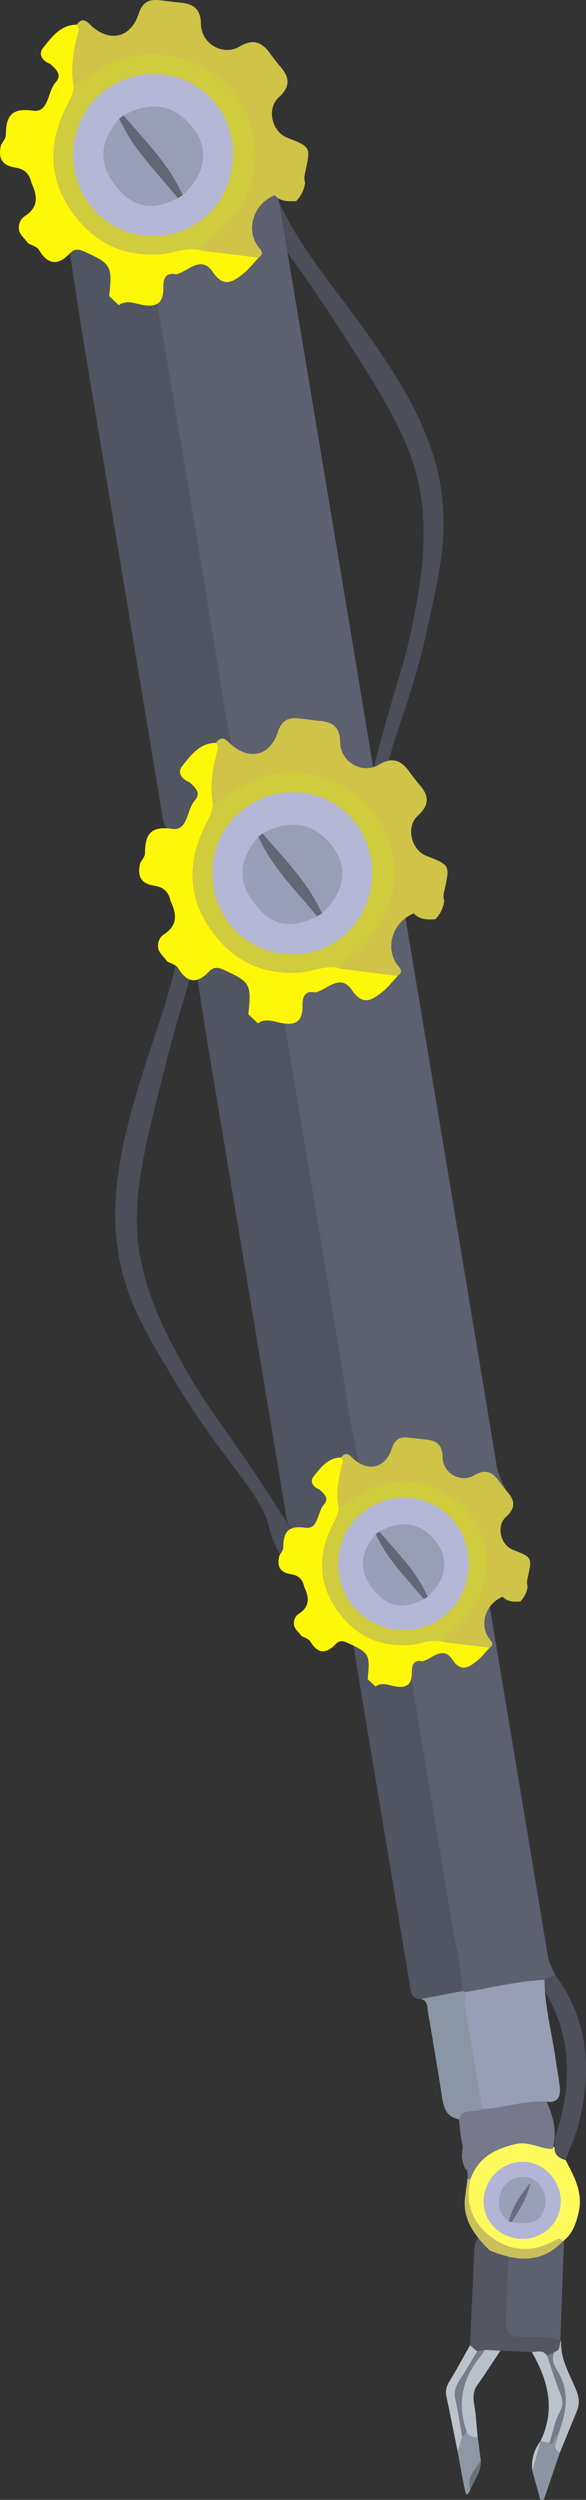 <svg xmlns="http://www.w3.org/2000/svg" viewBox="0 0 690.14 2940.97"><rect x="0" y="0" width="690.14" height="2940.97" fill="#333333" stroke="none"/><defs><style>.cls-1{fill:#4c4f5a;}.cls-2{fill:#5d606f;}.cls-3{fill:#515561;}.cls-4{fill:#545762;}.cls-5{fill:#fffa5c;}.cls-6{fill:#8a96a3;}.cls-7{fill:#77798a;}.cls-8{fill:#4e505b;}.cls-9{fill:#c9c05b;}.cls-10{fill:#b8c0c9;}.cls-11{fill:#b8bec8;}.cls-12{fill:#bbc2cb;}.cls-13{fill:#8a95a1;}.cls-14{fill:#bdc3cc;}.cls-15{fill:#8d98a4;}.cls-16{fill:#6a727c;}.cls-17{fill:#989fb5;}.cls-18{fill:#787d89;}.cls-19{fill:#767b86;}.cls-20{fill:#b3b5d6;}.cls-21{fill:#999fb5;}.cls-22{fill:#696c7e;}.cls-23{fill:#fff708;}.cls-24{fill:#cfc348;}.cls-25{fill:#cfcc3e;}.cls-26{fill:#b5b7d7;}.cls-27{fill:#999fb6;}.cls-28{fill:#626675;}</style></defs><g id="Layer_2" data-name="Layer 2"><g id="Layer_1-2" data-name="Layer 1"><path class="cls-1" d="M420.4,985.45c6-27.12,15.59-68.77,29.47-119.38,18.77-68.46,27.69-89.17,36.08-131.91,7.58-38.58,17.19-87.57,10.93-142-7.67-66.69-40.43-118.2-105.61-218.51-22.95-35.3-54.79-81.59-96-134l29.27-11.25c24.92,59.79,69.3,109.36,106.86,162.5,45,63.68,86,128.9,90.62,209.12,2.34,40.58-4.24,75.81-20.35,146.5-22.49,98.65-51.59,145.62-48.47,187.92.49,6.68,3.24,32.93-10.93,58.27a84,84,0,0,1-7.28,10.92c-3.91,4.05-6.51,3.79-7.29,3.65C423.13,1006.44,419.6,997.83,420.4,985.45Z"/><path class="cls-1" d="M364.05,1833.92c-14.27-23.82-36.66-60.23-65.91-103.8-39.57-58.94-54.62-75.73-76.17-113.58-19.45-34.17-44.15-77.56-55.53-131.18-13.94-65.66.73-124.92,30.62-240.75,10.53-40.76,26-94.77,48.43-157.54l-31.33-1.36c-4.61,64.61-30.92,125.73-49.63,188-22.42,74.7-40.52,149.56-19.39,227.09,10.68,39.22,28.13,70.52,65.89,132.41,52.69,86.38,95.23,121.65,105.73,162.75,1.65,6.48,7.4,32.25,28.89,51.77a84.22,84.22,0,0,0,10.38,8c5,2.58,7.37,1.52,8.06,1.13C368.14,1854.69,368.75,1845.41,364.05,1833.92Z"/><path class="cls-2" d="M572.39,1825.76c-5.13,6.25-4.24,13.18-3,20.53q38.15,227.49,75.86,455.07c1.34,8.1,5.4,14.57,8.48,21.69-2.28,6.2-7.49,8.43-13.31,9.87-31.1,2.58-61.21,12.28-92.58,13.17a11.64,11.64,0,0,1-4.79-3.27c-10.22-38.07-15.31-77.13-21.59-115.94-19-117.25-39.88-234.17-58.22-351.52-.65-4.19-1.45-8.37-1.29-12.63,9-14.37,26.62-20.13,37.5-12.23,18.2,13.23,18.68,13.18,35-3.11a22.89,22.89,0,0,0,4.46-5.64c.74-3.09-.13-5.82-1.49-8.57-7.95-16.09-1.31-41.33,13.39-50.91,2.75-1.8,5.63-1.4,8.4.22,6.3,7.8,6.11,17.89,9.45,26.73C569.6,1814.79,571,1820.27,572.39,1825.76Z"/><path class="cls-3" d="M464.71,1859.7c9.89,58.12,19.88,116.22,29.62,174.36,12.44,74.24,25,148.45,36.8,222.8,4.51,28.49,12.74,56.43,13.36,85.53-14.29,13.13-31.72,9.83-48.62,9.28-11.19.61-11.75-7.34-13.1-15.45q-29.34-177-58.92-353.86c-5.13-30.94-9.63-62-14.42-93,3.63-9.15,11.72-6.92,18.22-6.11,11.4,1.42,17.83-1.81,20.27-13.82C449.58,1861.28,452.86,1852.06,464.71,1859.7Z"/><path class="cls-2" d="M664.87,2619.29q-2.46,67.11-4.94,134.22c-17.91,4.23-35.91,1-53.79,0-11.44-.61-14.6-10.7-14.38-19.92.71-30.69-.37-61.51,4.9-92,2.16-3.5,5.73-4.34,9.38-4.31,18.15.12,34.32-5.43,48.88-16.18C657.73,2619.07,661,2617,664.87,2619.29Z"/><path class="cls-4" d="M599.42,2639.88c-1.2,28.74-2.29,57.48-3.64,86.2-.88,18.75,2.89,23.16,21.32,23.53,14.38.29,28.92-1.44,42.83,3.9l.91-.11c0,5.44-1,10.59-4.39,15-3.34,2.93-7,5.13-11.65,5.18-6.16-2-12.91-2.43-18.43-6.38l-37-1.76c-5.77,1.28-11.09,4.66-17.34,3.65-3.46-.12-6.94.07-10.36-.65-5-1.11-7.34-4.5-8.15-9.27q2.46-53.6,4.9-107.19c.12-13.7,2.44-25.37,20.65-22.43C586.49,2631.71,594.91,2631.94,599.42,2639.88Z"/><path class="cls-5" d="M666.2,2541.27c10.06,19.27,20.72,38.36,15.23,61.53-3.1,13.08-7.13,25.54-18.63,34-13.58,4.18-25.32,12.83-40.56,13.31-41.62,1.32-83.45-33.31-70.09-85.9,7.66-32.47,44.35-53.84,78.38-45.51,5.83,1.43,11.57,3.32,17.33,5a20.45,20.45,0,0,1,4.91,2.27A72.23,72.23,0,0,1,666.2,2541.27Z"/><path class="cls-6" d="M495.87,2351.67l48.62-9.28,3.73,1.16c7.48,28.55,11.19,57.8,15.37,86.91,2.38,16.56,9.27,32.6,6.54,49.82-7.39,10.12-20.06,8.09-29.77,12.89-16.13-3.09-18.2-15.62-20.25-28.9-4.94-32.12-10.35-64.18-15.92-96.2C503.13,2362,504.37,2354.2,495.87,2351.67Z"/><path class="cls-7" d="M540.36,2493.17c4.72-14.25,18.9-6.64,27.52-11.9,24-10.27,48.69-15.73,74.88-10.55,8.79,18.22,13.78,37,8.18,57.29-14.77.39-27.68-9.29-43.63-5.64-24.88,5.69-44.47,16.25-53.34,41.57-.92,1.14-1.73,1.45-2.43.94s-1-1-1-1.39c.28-2.31.86-9.35-1.59-11.51a2.72,2.72,0,0,0-1.12-.58,42.33,42.33,0,0,1-3.48-11c-1.31-7.75,1.37-13.78.47-16.8C542,2513.87,541.76,2503.34,540.36,2493.17Z"/><path class="cls-8" d="M666.2,2541.27c-6.76-1.95-12.44-5-13.09-13.07-.87-12.93,4.38-24.66,7.43-36.79,12.7-50.44,9.47-99-16.65-144.93a34.46,34.46,0,0,1-4.33-11.82,7.55,7.55,0,0,1,1.52-5.51l12.65-6.1c39.21,53.16,43.53,112.14,28.14,174C678.11,2512.13,671.5,2526.54,666.2,2541.27Z"/><path class="cls-9" d="M550.57,2563.49c1.13.18,2.26.33,3.4.45-6.52,29,2.75,52.42,26.59,69.26,22.56,16,46.77,16.13,71.32,3.59,3.23-1.65,7.31-5.44,10.92,0-25.8,27.07-55.4,23.35-86.11,10.62-17.34-17.14-32-35.56-29.08-62.15Q549.08,2574.36,550.57,2563.49Z"/><path class="cls-10" d="M571.13,2764.48l18.21,1c-9,13.45-17.7,27.11-27.1,40.27-8.14,11.39-3.09,23.1-2.09,34.77.77,8.92,1.61,17.83,2.43,26.75-9.5,5.72-13.87.3-17.05-7.81C533.51,2814.67,540.94,2787.15,571.13,2764.48Z"/><path class="cls-11" d="M653,2766.78c8-1.29,4.83-9.17,7.88-13.38-1.41,21.93,10.4,40,18,59.13,3.43,8.64,3.76,16.1.42,24.25q-9.9,24.15-19.81,48.29c-14.78-1.43-7.64-11.62-7.61-19,2.22-8.69,4.24-17.49,7-26,4.07-12.59,2.82-24.07-2-36.58C652.49,2792.13,642.05,2780.2,653,2766.78Z"/><path class="cls-12" d="M626.37,2767.23c6.53-.69,13.44-3,18,4.36,10.13,15.27,17.24,33,19.32,50,2.24,18.38-7.1,36.92-16.34,53.8-4.42,1.08-8.09.13-10.67-3.86C654.4,2834.69,645.6,2800.44,626.37,2767.23Z"/><path class="cls-13" d="M636.7,2871.56l10.29,2.38c5.87.2,1-12.08,9.84-8.45.56,6.57-8.22,14.39,2.62,19.58l-19,55.71-4.13.19-9.3-34c1.1-12.38,3.59-24.38,9.64-35.41Z"/><path class="cls-14" d="M553.49,2759.2l8.52,6.86c.32,9.75-5.54,17.37-10.79,24.1-10.86,13.92-13.75,27.85-9.43,45.17a231.61,231.61,0,0,1,5.72,33.52c-1,6.13-2.11,12.16-8.53,15.21-4.43-21.83-8.73-43.69-13.38-65.48-1.53-7.17,1-12.65,4.62-18.6C538.4,2786.65,545.78,2772.83,553.49,2759.2Z"/><path class="cls-15" d="M539,2884.06q2.61-9,5.21-17.95c2.48-1.42,2-5.39,5.29-6.1,2.25,6.23,7.29,7.44,13.1,7.25l3.72,27.57c-3.57,11.57-12.84,21.07-12.37,34.11-4.67,11-6,2.7-6.85-1.45C544.12,2913.07,541.64,2898.55,539,2884.06Z"/><path class="cls-16" d="M553.93,2928.94c-5-14.69,5.77-23.64,12.37-34.11C567,2908,558.54,2917.75,553.93,2928.94Z"/><path class="cls-12" d="M636.7,2871.56q-4.82,17.7-9.64,35.41C625.22,2893.79,628.8,2882.09,636.7,2871.56Z"/><path class="cls-17" d="M641.08,2329.15a24.76,24.76,0,0,1,.22,3.34c.9,31,9,61,13.27,91.48,1.44,10.19,3.42,20.31,4.61,30.54,1.51,12.87-2.67,20.29-17.14,17.75-25.21-1-49.23,7.73-74.16,9-6.58-39.4-13-78.82-19.92-118.16-1.18-6.73-.58-13.06.26-19.57C579.11,2338.33,609.62,2330.68,641.08,2329.15Z"/><path class="cls-18" d="M549.48,2860c-.89,2.79-1.88,5.49-5.29,6.1-2.65-14.79-4.9-29.66-8.09-44.32-2-9.26,1.51-16.2,6.27-23.47,6.89-10.53,13.12-21.49,19.64-32.26l9.12-1.58a55.14,55.14,0,0,1-3.89,6C544.73,2797.05,537.84,2826.68,549.48,2860Z"/><path class="cls-19" d="M656.83,2865.49c-5.88.63-2.86,9.35-8.9,9.75-.28,0-.63-.85-.94-1.3,4.37-12.45,6.08-25.77,12.76-37.5,3.8-6.68,2.91-13.34,0-20.68-5.81-14.44-10.3-29.41-15.33-44.17l8.57-4.81c-4.48,9,.49,17.31,4.42,24C672.37,2816.14,666,2840.67,656.83,2865.49Z"/><path class="cls-20" d="M610.11,2633.65c-25.46-3-43-24.19-40.34-48.61,2.82-25.47,25.34-44.15,50.22-41.63,24.41,2.47,43,26.3,40.16,51.54C657.46,2619.07,634.82,2636.57,610.11,2633.65Z"/><path class="cls-21" d="M599.55,2613.37c-9.63-6.32-12.89-15.49-11.69-26.52,1.78-16.33,15-27.16,31.31-25.74,13.23,1.16,23.79,14.63,23.13,29.5-.75,17.14-10.64,25.77-28.6,24.82-3.61-.19-7.2-.84-10.8-1.28,2-17.05,16.29-28.91,19.68-45.38.32-2.48-2.8.21-.39-.06.72-.08.85.52.31,1.76A343.58,343.58,0,0,1,599.55,2613.37Z"/><path class="cls-22" d="M599.55,2613.37c3.68-17.89,14.28-31.88,25.21-45.73-3.21,17.53-13.27,31.66-21.86,46.51A11.43,11.43,0,0,1,599.55,2613.37Z"/><path class="cls-2" d="M473.35,996c-7.85,9.57-6.48,20.19-4.59,31.44Q527.18,1375.95,585,1724.53c2,12.41,8.27,22.32,13,33.23-3.49,9.49-11.48,12.91-20.38,15.11-47.64,4-93.76,18.81-141.81,20.17a17.84,17.84,0,0,1-7.34-5c-15.65-58.33-23.45-118.16-33.07-177.61-29.08-179.59-61.09-358.69-89.18-538.44-1-6.41-2.22-12.82-2-19.33,13.74-22,40.78-30.84,57.43-18.74,27.88,20.26,28.62,20.19,53.61-4.77a34.88,34.88,0,0,0,6.82-8.64c1.13-4.72-.2-8.91-2.28-13.12-12.17-24.64-2-63.31,20.51-78,4.21-2.75,8.63-2.13,12.87.34,9.66,12,9.35,27.4,14.47,41C469.09,979.23,471.28,987.62,473.35,996Z"/><path class="cls-3" d="M308.42,1048c15.14,89,30.46,178,45.38,267.08,19.05,113.71,38.34,227.39,56.36,341.26,6.91,43.65,19.52,86.44,20.47,131-21.89,20.11-48.59,15-74.48,14.22-17.13.92-18-11.25-20.06-23.68q-44.94-271-90.25-542c-7.86-47.4-14.75-95-22.09-142.44,5.56-14,17.95-10.6,27.9-9.36,17.47,2.17,27.31-2.77,31.06-21.18C285.25,1050.44,290.26,1036.32,308.42,1048Z"/><path class="cls-2" d="M327.68,173c-7.85,9.56-6.48,20.18-4.59,31.43Q381.52,552.91,439.3,901.49c2.05,12.41,8.27,22.32,13,33.23-3.49,9.5-11.48,12.91-20.38,15.11-47.64,3.95-93.76,18.81-141.81,20.17a17.75,17.75,0,0,1-7.34-5C267.1,906.68,259.3,846.85,249.68,787.4,220.6,607.82,188.59,428.71,160.5,249c-1-6.41-2.22-12.81-2-19.33,13.74-22,40.78-30.84,57.43-18.74,27.88,20.26,28.62,20.19,53.61-4.76a35.11,35.11,0,0,0,6.82-8.65c1.13-4.72-.2-8.91-2.28-13.12-12.17-24.64-2-63.31,20.51-78,4.21-2.74,8.63-2.13,12.87.34,9.65,12,9.35,27.41,14.47,41C323.42,156.19,325.61,164.58,327.68,173Z"/><path class="cls-3" d="M162.75,225c15.14,89,30.46,178,45.38,267.08,19.05,113.71,38.34,227.39,56.36,341.26C271.4,877,284,919.76,285,964.34c-21.89,20.12-48.59,15-74.48,14.22-17.13.92-18-11.25-20.06-23.68q-44.94-271-90.25-542c-7.86-47.4-14.76-94.95-22.09-142.44,5.56-14,18-10.6,27.9-9.36,17.47,2.18,27.31-2.77,31.06-21.17C139.58,227.41,144.59,213.28,162.75,225Z"/><path class="cls-23" d="M497.49,1954.39c-10.72-2.17-12.61,4.91-12.46,12.77.3,15.95-7.44,19.45-21.75,16.32-6.73-1.47-14.22-4.41-21.07.58l-9.27-8.68c3.23-29.32,1.95-31.13-24.8-43.2-5.53-2.49-9.37-1.61-12.92,2.1-11.56,12.07-21.06,11.23-29.86-3.36-1.87-3.11-6.93-4.3-10.52-6.38-2.57-4.1-6.85-7-8.41-11.84-1.23-6,1.05-11.32,5.73-14.36,13.27-8.62,11.77-19.56,6.12-31.55-1.67-7.8-5.78-13-14.12-14.58-5.9-1.11-12.12-2.15-15.09-8.64-1.72-4.42-1.13-8.84-.11-13.28,1.62-3.14,4.59-6.27,4.62-9.43.18-17.76,4.71-26.61,26.28-23.57,15.22,2.14,13.65-18.3,21.6-27.2,6.68-7.47.17-12.89-5.27-17.77-7.48-2.81-11.65-9.21-6.89-15.23,9-11.33,18.2-23.94,35.73-22.26,5.58,6.83,1.11,13.82,0,20.58a163.16,163.16,0,0,0-1.8,37.58c-.08,9.45-4.66,17.39-8.44,25.65-15.38,33.65-14,66.21,8.8,96,22.66,29.65,53.39,40.56,90,34.3,10.82-1.85,21.51-3.6,32.5-1.76,17,3.25,35.51-.64,50.49,11.34-4.92,5.19-9.34,11-14.87,15.42-9.72,7.79-18.78,13.68-29-1.56C521.4,1935.5,509.23,1951.59,497.49,1954.39Z"/><path class="cls-24" d="M621.38,1866.29a30.91,30.91,0,0,1-8.62,17.86c-7.5.24-15,.69-20.73-5.69-19.77,8.24-27.69,31.52-16.58,48.35,2.35,3.56,7.86,7.14,1.17,11.73l-54.26-6.68c-4.09-12.18,6.91-15.5,13-21,38.39-34.75,44-87,13.26-127.71-26-34.47-78.08-45.25-116.51-25.18-10.82,5.65-18.9,17.71-33.37,15.67-3-16.74-.63-33.12,3.81-49.23,1-3.66,2.48-6.64-1-9.5,6.56-9.09,11.14-1.6,15.69,2.17,17.79,14.74,36.66,9.65,44.12-12.88,3.23-9.77,8.62-14,18.6-13.08,7.25.64,14.44,1.78,21.68,2.45,12.66,1.15,19.38,6.25,19.56,20.58.24,18.91,21.16,31,37.19,21.51,13.1-7.77,21.37-4.19,29.22,6.63,3.21,4.41,6.51,8.77,10.08,12.88,9.12,10.49,9.43,19.24-1.75,29.43-11.87,10.82-6.46,32.94,8.11,38.65,22.71,8.9,22.66,8.89,17.58,32.34C620.88,1859.05,620.05,1862.68,621.38,1866.29Z"/><path class="cls-25" d="M398.77,1773.6c17.27-9.38,31.85-22.89,52.15-27.75,45-10.78,94.34,10.51,114.14,54.56,18.12,40.28,6.24,87.28-31.6,117.91-4.6,3.73-10.44,6.54-11.1,13.54-13.51-4.73-26.17,2.36-39.25,3.37-38.43,3-67.22-12.62-87.83-43.28-21.08-31.35-20.36-64.89-3.73-98.15C394.83,1787.24,398.55,1781.13,398.77,1773.6Z"/><path class="cls-26" d="M551.39,1850c-5.47,43.2-43.22,72.6-86.16,67.08-42.18-5.41-71.6-44.13-66.2-87.12,5.36-42.66,43.58-72.34,86.54-67.21C527.63,1767.76,556.89,1806.53,551.39,1850Z"/><path class="cls-17" d="M446.74,1801.77c27.35-15.17,51.47-10,68.77,14.67,13.67,19.51,9.19,43-11.84,62C484.18,1853.29,461.6,1830.39,446.74,1801.77Z"/><path class="cls-27" d="M499.14,1881.28c-25.64,12.89-43.41,9.37-60-11.88-16.83-21.54-15.7-42.29,3.53-64.64C461.61,1830.17,484.49,1852.69,499.14,1881.28Z"/><path class="cls-28" d="M499.14,1881.28c-20.09-24.58-43.37-46.8-56.48-76.52l4.08-3c20.63,24.35,43.79,46.82,56.93,76.73Z"/><path class="cls-23" d="M371.49,1167.53c-13.13-2.65-15.44,6-15.26,15.64.37,19.53-9.11,23.83-26.64,20-8.24-1.81-17.41-5.4-25.81.71l-11.34-10.63c3.95-35.91,2.38-38.13-30.39-52.91-6.76-3-11.47-2-15.82,2.57-14.16,14.79-25.79,13.75-36.57-4.11-2.29-3.81-8.48-5.28-12.88-7.82-3.15-5-8.4-8.57-10.3-14.5-1.51-7.4,1.28-13.87,7-17.59,16.25-10.56,14.41-24,7.5-38.64-2.05-9.56-7.08-16-17.3-17.86-7.22-1.35-14.84-2.63-18.48-10.58-2.1-5.41-1.38-10.83-.13-16.26,2-3.85,5.62-7.69,5.66-11.56.21-21.75,5.77-32.58,32.18-28.87,18.64,2.63,16.72-22.41,26.46-33.3,8.19-9.15.21-15.8-6.46-21.77-9.15-3.44-14.26-11.29-8.43-18.66,11-13.87,22.29-29.32,43.75-27.26,6.84,8.37,1.36,16.92,0,25.21a200.51,200.51,0,0,0-2.21,46c-.09,11.57-5.71,21.29-10.33,31.41-18.84,41.21-17.14,81.1,10.77,117.6,27.76,36.32,65.39,49.68,110.29,42,13.25-2.26,26.34-4.41,39.79-2.15,20.78,4,43.51-.79,61.85,13.89-6,6.35-11.44,13.47-18.21,18.89-11.91,9.53-23,16.74-35.53-1.92C400.78,1144.4,385.87,1164.1,371.49,1167.53Z"/><path class="cls-24" d="M523.23,1059.63a37.88,37.88,0,0,1-10.56,21.87c-9.18.3-18.43.84-25.39-7-24.21,10.1-33.91,38.6-20.31,59.22,2.88,4.36,9.64,8.74,1.43,14.37L402,1139.93c-5-14.91,8.47-19,16-25.76,47-42.56,53.89-106.58,16.24-156.43-31.87-42.21-95.62-55.41-142.7-30.84-13.25,6.93-23.15,21.7-40.87,19.2-3.71-20.5-.77-40.56,4.67-60.29,1.23-4.49,3-8.14-1.25-11.64,8-11.13,13.65-2,19.22,2.65,21.79,18.06,44.9,11.83,54-15.77,3.95-12,10.56-17.1,22.78-16,8.88.78,17.69,2.19,26.55,3,15.51,1.42,23.75,7.66,24,25.21.29,23.15,25.91,38,45.55,26.35,16-9.52,26.16-5.13,35.79,8.11,3.92,5.4,8,10.75,12.34,15.78,11.16,12.85,11.54,23.57-2.15,36-14.53,13.25-7.91,40.34,9.94,47.33,27.82,10.91,27.76,10.9,21.53,39.61C522.62,1050.76,521.6,1055.21,523.23,1059.63Z"/><path class="cls-25" d="M250.58,946.1c21.16-11.49,39-28,63.87-34C369.59,898.91,430,925,454.25,978.93c22.19,49.35,7.65,106.9-38.7,144.43-5.64,4.56-12.79,8-13.6,16.58-16.55-5.8-32.05,2.89-48.08,4.12-47.06,3.62-82.33-15.46-107.56-53-25.82-38.4-24.94-79.48-4.57-120.22C245.76,962.8,250.31,955.32,250.58,946.1Z"/><path class="cls-26" d="M437.5,1039.64c-6.69,52.92-52.92,88.92-105.52,82.17-51.66-6.63-87.69-54-81.08-106.71,6.56-52.25,53.37-88.6,106-82.31C408.41,939,444.24,986.44,437.5,1039.64Z"/><path class="cls-17" d="M309.34,980.6c33.49-18.58,63-12.28,84.22,18,16.74,23.89,11.26,52.64-14.5,76C355.19,1043.71,327.54,1015.66,309.34,980.6Z"/><path class="cls-27" d="M373.51,1078c-31.41,15.78-53.16,11.47-73.49-14.56-20.62-26.38-19.23-51.79,4.31-79.16C327.55,1015.39,355.57,1043,373.51,1078Z"/><path class="cls-28" d="M373.51,1078c-24.6-30.1-53.11-57.32-69.18-93.72l5-3.67c25.27,29.82,53.63,57.34,69.72,94Z"/><path class="cls-23" d="M207.61,322.64c-13.13-2.65-15.44,6-15.26,15.64.37,19.53-9.11,23.83-26.64,20-8.24-1.81-17.41-5.4-25.81.72l-11.34-10.64c4-35.91,2.38-38.13-30.39-52.91-6.76-3.05-11.47-2-15.82,2.57-14.16,14.79-25.79,13.75-36.56-4.11-2.3-3.81-8.49-5.28-12.89-7.82-3.15-5-8.4-8.57-10.3-14.5-1.51-7.4,1.28-13.87,7-17.59,16.26-10.56,14.42-24,7.5-38.64-2-9.56-7.08-15.95-17.29-17.86C12.59,196.14,5,194.86,1.33,186.91-.77,181.5,0,176.08,1.2,170.65c2-3.85,5.62-7.68,5.66-11.55.21-21.76,5.77-32.59,32.18-28.87,18.64,2.62,16.72-22.42,26.46-33.31,8.19-9.15.21-15.8-6.46-21.77-9.15-3.44-14.26-11.29-8.43-18.66,11-13.86,22.29-29.32,43.75-27.26,6.84,8.37,1.37,16.93,0,25.21a200.51,200.51,0,0,0-2.21,46c-.09,11.57-5.71,21.29-10.33,31.41C63,173.1,64.69,213,92.6,249.48c27.76,36.32,65.39,49.68,110.29,42,13.25-2.26,26.34-4.4,39.79-2.15,20.78,4,43.51-.79,61.85,13.89-6,6.35-11.44,13.47-18.21,18.89-11.91,9.53-23,16.75-35.53-1.91C236.9,299.51,222,319.21,207.61,322.64Z"/><path class="cls-24" d="M359.35,214.74a37.88,37.88,0,0,1-10.56,21.87c-9.18.3-18.43.84-25.39-7-24.21,10.1-33.91,38.6-20.31,59.22,2.88,4.36,9.64,8.74,1.43,14.37l-66.45-8.18c-5-14.92,8.47-19,16-25.77,47-42.56,53.89-106.57,16.24-156.43C238.4,70.64,174.65,57.44,127.57,82c-13.25,6.92-23.14,21.7-40.87,19.19-3.71-20.5-.77-40.56,4.67-60.29,1.23-4.49,3-8.14-1.25-11.64,8-11.13,13.65-2,19.22,2.66,21.79,18.06,44.9,11.82,54-15.78,3.95-12,10.56-17.1,22.78-16,8.88.79,17.69,2.19,26.55,3,15.51,1.42,23.75,7.66,24,25.22.29,23.15,25.91,38,45.55,26.34,16-9.52,26.17-5.13,35.79,8.11,3.92,5.4,8,10.75,12.34,15.78,11.16,12.85,11.54,23.57-2.15,36.05-14.53,13.25-7.91,40.34,9.94,47.33,27.82,10.91,27.76,10.9,21.53,39.61C358.74,205.87,357.72,210.32,359.35,214.74Z"/><path class="cls-25" d="M86.7,101.21c21.16-11.49,39-28,63.87-34C205.71,54,266.12,80.09,290.38,134,312.56,183.39,298,241,251.67,278.47c-5.64,4.56-12.79,8-13.6,16.58-16.55-5.8-32,2.89-48.07,4.12-47.07,3.62-82.33-15.46-107.57-53C56.61,207.77,57.49,166.69,77.86,126,81.88,117.91,86.43,110.43,86.7,101.21Z"/><path class="cls-26" d="M273.63,194.76c-6.7,52.92-52.93,88.92-105.53,82.17C116.44,270.29,80.41,222.87,87,170.21,93.58,118,140.39,81.61,193,87.9,244.53,94.06,280.36,141.55,273.63,194.76Z"/><path class="cls-17" d="M145.46,135.71c33.5-18.58,63-12.27,84.23,18,16.73,23.89,11.25,52.64-14.51,76C191.31,198.82,163.66,170.77,145.46,135.71Z"/><path class="cls-27" d="M209.63,233.1c-31.41,15.78-53.16,11.48-73.49-14.55-20.62-26.39-19.23-51.79,4.32-79.17C163.67,170.5,191.69,198.09,209.63,233.1Z"/><path class="cls-28" d="M209.63,233.1c-24.6-30.1-53.11-57.32-69.17-93.72l5-3.67c25.27,29.82,53.63,57.34,69.72,94Z"/></g></g></svg>